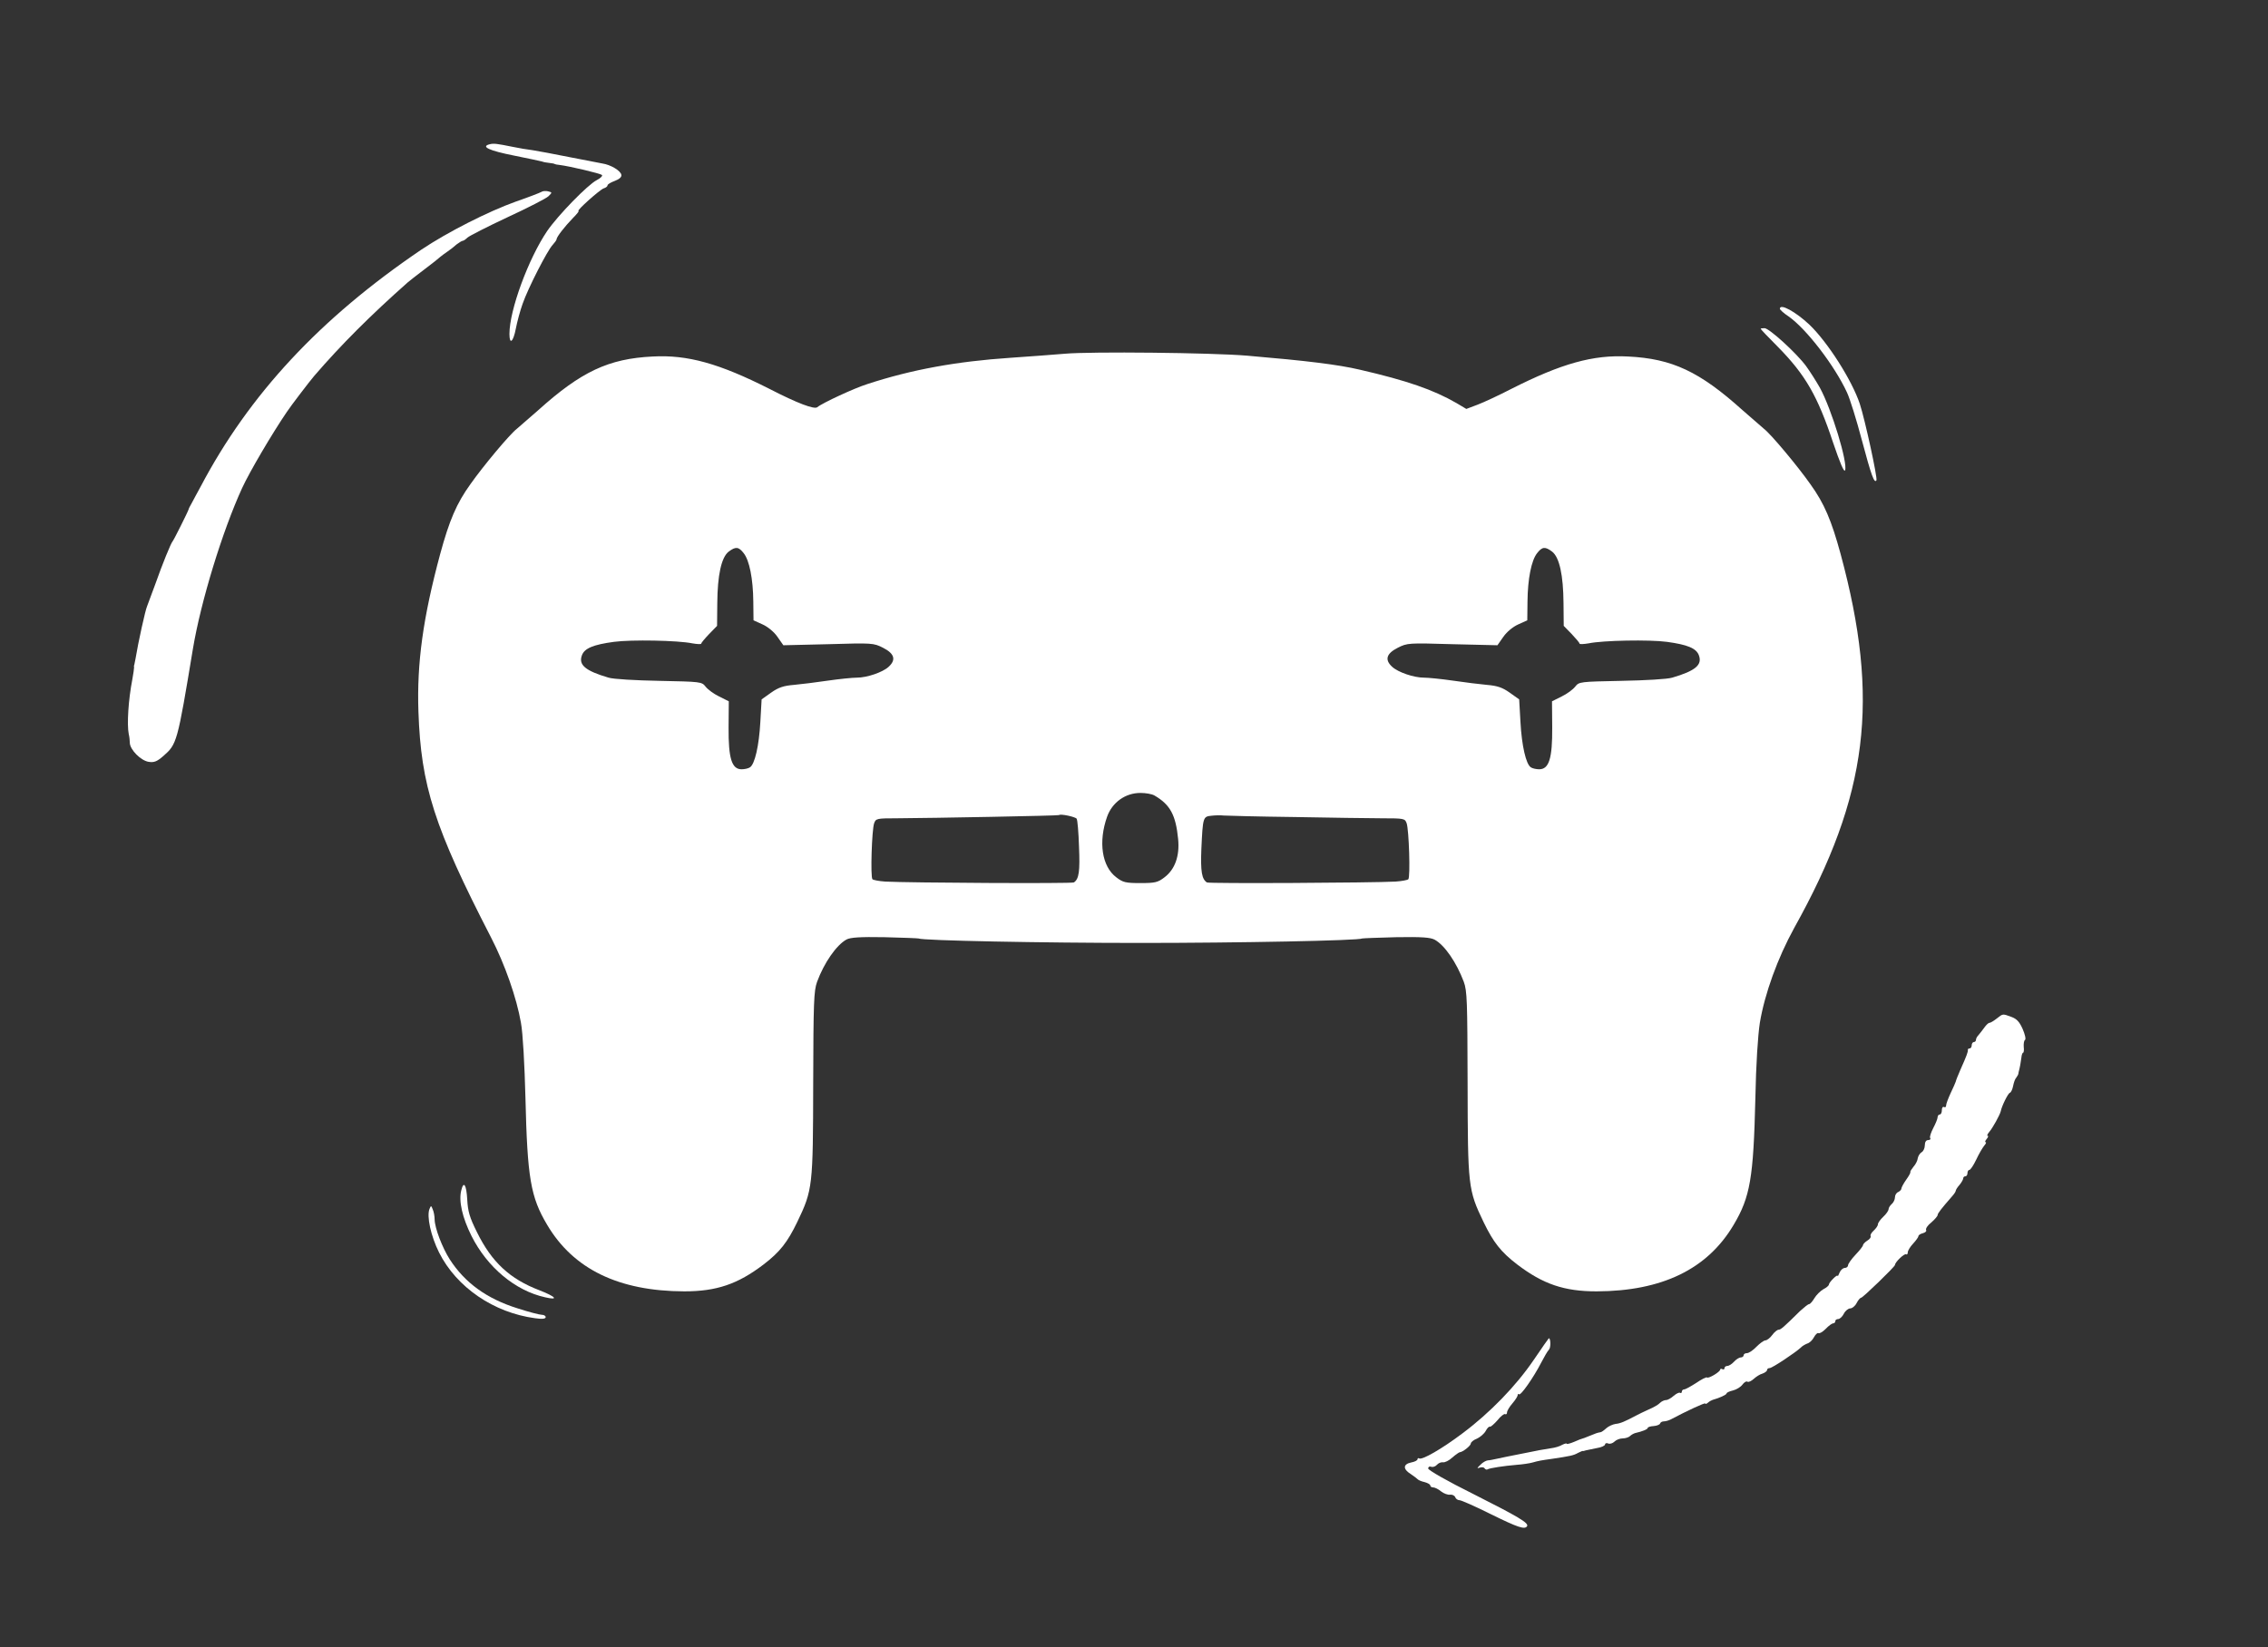 <?xml version="1.0" standalone="no"?>
<!DOCTYPE svg PUBLIC "-//W3C//DTD SVG 20010904//EN"
 "http://www.w3.org/TR/2001/REC-SVG-20010904/DTD/svg10.dtd">
<svg version="1.0" xmlns="http://www.w3.org/2000/svg"
 width="1064pt" height="773pt" viewBox="0 0 1064 773"
 preserveAspectRatio="xMidYMid meet">
<rect x="0" y="0" width="1064" height="773" fill="#333333" stroke="none"/>
<g transform="translate(0,773) scale(0.1,-0.1)"
fill="#FFFFFF" stroke="none">
<path d="M2297 7053 c-43 -11 -2 -30 114 -53 68 -14 127 -26 132 -28 12 -4 16
-4 37 -7 11 -1 21 -3 23 -5 1 -1 11 -3 22 -4 48 -6 191 -40 199 -47 4 -4 -6
-15 -24 -24 -43 -22 -182 -165 -233 -239 -88 -130 -177 -371 -177 -483 0 -53
18 -38 30 25 6 31 20 84 32 117 25 72 115 248 140 275 10 11 19 23 19 27 0 11
39 61 77 100 18 18 30 33 26 33 -12 0 100 100 118 106 10 3 18 9 18 14 0 5 15
14 34 21 21 8 33 18 31 28 -2 19 -49 48 -90 54 -16 3 -86 17 -155 30 -69 14
-145 28 -170 32 -25 3 -67 10 -95 16 -75 15 -88 17 -108 12z"/>
<path d="M2539 6829 c-7 -4 -61 -25 -119 -45 -129 -46 -322 -144 -444 -226
-475 -322 -807 -679 -1035 -1112 -15 -28 -34 -62 -41 -76 -8 -14 -15 -27 -15
-30 -2 -9 -70 -145 -75 -150 -8 -8 -49 -109 -81 -200 -17 -47 -35 -94 -39
-105 -8 -17 -42 -171 -54 -245 -3 -14 -5 -27 -6 -30 -2 -3 -2 -8 -1 -12 0 -4
-3 -29 -8 -55 -19 -98 -26 -212 -17 -258 3 -11 5 -30 5 -41 1 -32 51 -83 88
-89 26 -4 39 1 69 27 64 56 66 62 139 503 37 222 138 552 231 755 36 78 141
256 209 356 19 29 110 148 130 171 126 146 263 283 438 438 7 6 41 33 77 60
36 27 70 54 76 60 6 5 22 17 34 25 12 8 31 23 42 33 12 9 25 17 29 17 4 0 14
7 22 15 9 8 93 51 189 96 95 44 181 88 191 98 18 18 18 18 -1 23 -11 3 -26 2
-33 -3z"/>
<path d="M8350 6281 c0 -4 18 -21 41 -36 83 -58 216 -231 274 -357 14 -30 45
-130 69 -221 45 -169 59 -207 69 -191 6 11 -54 286 -78 359 -37 111 -151 290
-237 372 -64 60 -138 101 -138 74z"/>
<path d="M8260 6187 c0 -2 36 -40 80 -84 130 -132 187 -231 260 -451 32 -94
51 -140 56 -129 13 36 -63 286 -118 387 -17 30 -46 76 -65 102 -44 60 -173
178 -195 178 -10 0 -18 -1 -18 -3z"/>
<path d="M4995 6070 c-49 -4 -164 -13 -255 -19 -252 -17 -462 -55 -670 -123
-61 -19 -212 -89 -236 -109 -14 -11 -92 18 -224 86 -235 119 -384 161 -548
152 -207 -10 -336 -71 -537 -252 -42 -37 -87 -76 -100 -87 -33 -25 -159 -176
-218 -260 -65 -90 -99 -170 -142 -328 -80 -297 -110 -511 -102 -740 12 -347
74 -542 341 -1060 65 -126 120 -284 140 -400 9 -49 17 -196 21 -350 9 -378 24
-467 102 -598 123 -208 336 -311 643 -312 152 0 251 34 372 126 77 59 112 104
158 199 73 152 74 167 75 650 1 382 3 435 18 477 33 90 91 173 138 199 18 10
64 13 178 11 85 -2 157 -5 160 -6 16 -10 583 -21 1041 -21 458 0 1025 11 1041
21 3 1 75 4 160 6 120 2 160 -1 180 -12 47 -26 102 -107 136 -197 16 -43 17
-93 18 -478 1 -483 2 -498 75 -650 46 -95 81 -140 158 -199 121 -92 220 -126
372 -126 307 1 520 104 643 312 78 131 93 220 102 593 3 161 12 296 21 355 23
138 84 305 161 445 348 624 403 1071 218 1755 -43 158 -77 238 -142 328 -59
84 -185 235 -218 260 -13 11 -58 50 -100 87 -201 181 -330 242 -537 252 -164
9 -313 -33 -548 -152 -58 -30 -129 -63 -158 -74 l-53 -20 -47 28 c-108 62
-231 105 -452 156 -102 24 -248 42 -530 66 -167 14 -733 20 -855 9z m-1506
-936 c27 -34 44 -121 45 -227 l1 -88 42 -19 c25 -11 54 -35 70 -58 l28 -40
211 5 c206 6 212 6 257 -17 53 -27 62 -56 26 -89 -28 -26 -102 -51 -149 -51
-20 0 -81 -6 -136 -14 -54 -8 -127 -17 -160 -20 -48 -4 -72 -12 -106 -36 l-45
-32 -6 -106 c-6 -111 -26 -199 -49 -213 -7 -5 -25 -9 -39 -9 -46 0 -62 51 -61
196 l1 123 -46 23 c-25 12 -53 33 -63 46 -18 23 -23 23 -217 27 -111 2 -216 8
-238 15 -109 32 -142 60 -125 105 12 33 54 50 150 63 82 11 300 7 368 -7 23
-4 42 -5 42 -1 0 4 17 24 37 45 l37 38 1 106 c1 132 19 215 53 242 33 25 47
24 71 -7z m3793 7 c34 -27 52 -110 53 -242 l1 -106 37 -38 c20 -21 37 -41 37
-45 0 -4 19 -3 43 1 67 14 285 18 367 7 96 -13 138 -30 150 -63 17 -45 -16
-73 -125 -105 -22 -7 -127 -13 -238 -15 -194 -4 -199 -4 -217 -27 -10 -13 -38
-34 -63 -46 l-46 -23 1 -123 c1 -145 -15 -196 -61 -196 -14 0 -32 4 -39 9 -23
14 -43 102 -49 213 l-6 106 -45 32 c-34 24 -58 32 -106 36 -33 3 -106 12 -160
20 -55 8 -116 14 -136 14 -47 0 -121 25 -149 51 -36 33 -27 62 26 89 45 23 51
23 257 17 l211 -5 28 40 c16 23 45 47 70 58 l42 19 1 88 c1 106 18 193 45 227
24 31 38 32 71 7z m-1866 -1144 c74 -43 100 -92 111 -204 8 -80 -15 -143 -64
-180 -31 -24 -44 -27 -113 -27 -69 0 -82 3 -113 27 -68 51 -85 167 -43 285 24
67 86 111 156 111 25 0 54 -5 66 -12z m-365 -109 c4 -6 9 -65 11 -131 5 -116
0 -152 -24 -168 -9 -6 -774 -2 -885 4 -29 2 -56 7 -60 11 -10 10 -3 233 8 263
8 22 13 23 106 23 170 1 758 12 761 15 7 7 77 -8 83 -17z m1019 8 c168 -3 353
-6 413 -6 104 0 108 -1 116 -23 11 -30 18 -253 8 -263 -4 -4 -31 -9 -60 -11
-111 -6 -876 -10 -885 -4 -24 16 -30 51 -26 156 7 151 8 153 47 157 17 2 43 3
57 1 14 -1 162 -5 330 -7z"/>
<path d="M9367 2950 c-14 -11 -29 -20 -34 -20 -5 0 -15 -10 -23 -21 -8 -12
-21 -27 -27 -35 -7 -7 -13 -17 -13 -23 0 -6 -4 -11 -10 -11 -5 0 -10 -7 -10
-15 0 -8 -4 -15 -10 -15 -5 0 -9 -3 -8 -7 1 -9 -6 -28 -35 -93 -11 -25 -21
-50 -22 -56 -2 -5 -12 -30 -24 -54 -11 -24 -21 -50 -21 -57 0 -8 -4 -11 -10
-8 -5 3 -10 -3 -10 -14 0 -12 -4 -21 -10 -21 -5 0 -10 -6 -10 -13 0 -7 -9 -29
-20 -50 -11 -21 -18 -42 -15 -47 4 -6 -1 -10 -9 -10 -10 0 -16 -9 -16 -25 0
-13 -7 -28 -15 -32 -8 -5 -16 -17 -18 -28 -1 -11 -10 -29 -20 -40 -9 -11 -16
-22 -15 -25 2 -3 -7 -19 -20 -37 -12 -17 -22 -36 -22 -41 0 -5 -7 -12 -15 -16
-8 -3 -15 -14 -15 -24 0 -11 -7 -25 -15 -32 -8 -7 -15 -18 -15 -24 0 -7 -11
-23 -25 -36 -14 -13 -25 -29 -25 -35 0 -7 -9 -20 -20 -30 -11 -10 -17 -21 -14
-26 2 -5 -4 -14 -16 -21 -11 -7 -20 -17 -20 -21 0 -5 -16 -25 -35 -45 -19 -20
-35 -43 -35 -49 0 -7 -7 -13 -15 -13 -9 0 -20 -10 -25 -22 -5 -13 -9 -20 -9
-15 -1 9 -41 -31 -41 -41 0 -5 -12 -15 -26 -22 -14 -8 -33 -27 -42 -42 -9 -15
-20 -28 -25 -28 -5 0 -23 -15 -42 -32 -78 -77 -91 -88 -101 -88 -6 0 -20 -11
-30 -25 -10 -14 -25 -25 -32 -25 -7 0 -26 -14 -42 -30 -16 -17 -36 -30 -45
-30 -8 0 -15 -4 -15 -10 0 -5 -6 -10 -13 -10 -8 0 -22 -9 -32 -20 -10 -11 -24
-20 -32 -20 -7 0 -13 -5 -13 -11 0 -5 -4 -7 -10 -4 -5 3 -10 2 -10 -2 0 -11
-56 -44 -62 -37 -3 3 -26 -9 -51 -26 -25 -16 -50 -30 -56 -30 -6 0 -11 -5 -11
-11 0 -5 -4 -8 -8 -5 -5 3 -18 -4 -30 -14 -12 -11 -28 -20 -36 -20 -8 0 -21
-6 -28 -13 -7 -8 -31 -22 -53 -31 -22 -10 -49 -23 -60 -29 -51 -27 -73 -37
-96 -39 -13 -2 -33 -11 -43 -20 -11 -10 -23 -19 -28 -19 -13 -2 -22 -5 -53
-18 -16 -7 -31 -12 -32 -12 -2 0 -18 -6 -38 -15 -19 -8 -35 -12 -35 -9 0 3 -9
1 -21 -5 -11 -7 -35 -14 -52 -16 -18 -3 -42 -7 -54 -9 -13 -3 -33 -7 -45 -9
-101 -20 -136 -27 -158 -32 -14 -3 -32 -7 -40 -7 -9 -1 -25 -10 -35 -21 -17
-16 -17 -18 -3 -13 10 3 20 2 23 -4 4 -5 10 -7 14 -4 11 6 76 16 136 21 28 2
61 7 75 11 28 8 40 10 90 17 87 13 102 16 123 28 12 6 22 10 22 9 0 -1 7 0 15
3 8 2 32 7 53 11 20 3 37 11 37 17 0 5 7 8 15 4 8 -3 21 1 29 9 8 8 25 15 38
15 13 0 29 5 35 11 6 6 17 12 24 14 35 8 59 18 59 24 0 4 12 8 28 9 15 1 29 7
30 12 2 6 10 10 18 10 8 0 22 4 32 9 75 40 162 80 162 75 0 -4 6 -2 13 4 6 6
17 11 22 13 30 8 65 24 65 30 0 4 13 10 30 14 16 4 36 16 44 27 8 11 19 18 24
14 5 -3 18 3 29 13 11 10 29 22 41 25 12 4 22 12 22 17 0 5 5 9 12 9 12 0 120
72 146 96 6 7 20 15 30 19 11 3 25 16 32 30 7 13 17 22 21 19 5 -3 20 6 34 20
14 15 30 26 35 26 6 0 10 5 10 10 0 6 6 10 13 10 8 0 20 11 27 25 7 14 21 25
30 25 9 0 23 11 30 25 7 14 17 25 21 25 8 0 159 146 159 154 0 13 44 55 52 50
4 -3 8 1 8 9 0 8 11 26 25 41 14 15 25 31 25 35 0 5 9 11 21 14 12 3 18 10 15
15 -3 6 7 22 24 35 16 14 30 30 30 35 0 8 18 31 67 87 10 11 18 23 18 27 0 4
8 17 18 28 9 11 17 25 17 30 0 6 5 10 10 10 6 0 10 7 10 15 0 8 4 15 9 15 5 0
19 21 32 48 12 26 29 55 37 65 8 9 12 17 7 17 -4 0 -2 7 5 15 7 8 9 15 5 15
-5 0 -1 8 7 18 16 18 50 80 54 97 5 25 34 84 43 87 5 1 12 16 15 31 3 16 9 34
15 40 5 7 10 15 10 20 1 4 1 8 2 10 4 13 10 46 12 64 1 13 5 23 8 23 3 0 5 12
3 27 -1 15 1 30 6 33 5 3 0 26 -11 51 -15 34 -28 48 -53 57 -41 15 -39 16 -69
-8z"/>
<path d="M2164 2144 c-13 -50 5 -128 48 -214 74 -147 205 -257 346 -288 65
-15 50 3 -27 33 -139 53 -224 132 -293 272 -35 70 -43 98 -46 154 -4 71 -17
89 -28 43z"/>
<path d="M2015 2057 c-14 -34 6 -127 45 -205 82 -163 256 -282 450 -308 34 -5
50 -3 50 5 0 6 -8 11 -18 11 -10 0 -61 13 -113 30 -145 45 -248 120 -319 230
-35 55 -70 146 -71 187 0 16 -4 37 -9 48 -7 18 -8 19 -15 2z"/>
<path d="M7195 1348 c-83 -122 -205 -248 -335 -345 -97 -73 -188 -125 -202
-117 -4 3 -8 1 -8 -4 0 -5 -13 -12 -30 -15 -38 -8 -39 -31 -2 -54 15 -10 29
-21 32 -24 3 -4 18 -11 33 -14 15 -4 27 -11 27 -16 0 -5 6 -9 14 -9 7 0 24 -8
37 -19 13 -10 32 -17 42 -15 10 1 21 -4 24 -12 3 -8 12 -14 20 -14 8 0 74 -29
146 -65 128 -63 160 -74 171 -57 9 15 -40 44 -256 153 -117 58 -208 110 -208
118 0 7 6 11 14 8 8 -3 20 1 27 9 7 8 19 13 28 12 9 -2 29 8 44 22 16 14 32
25 35 25 15 1 52 31 52 41 0 6 13 17 29 23 15 7 34 23 41 36 7 14 16 22 20 20
3 -2 19 12 35 30 15 19 32 32 36 29 5 -3 9 1 9 8 0 7 11 26 25 42 14 16 25 34
25 39 0 6 3 7 6 4 8 -8 69 80 104 148 14 27 30 55 37 62 9 10 8 53 -1 53 -1 0
-33 -46 -71 -102z"/>
</g>
</svg>
